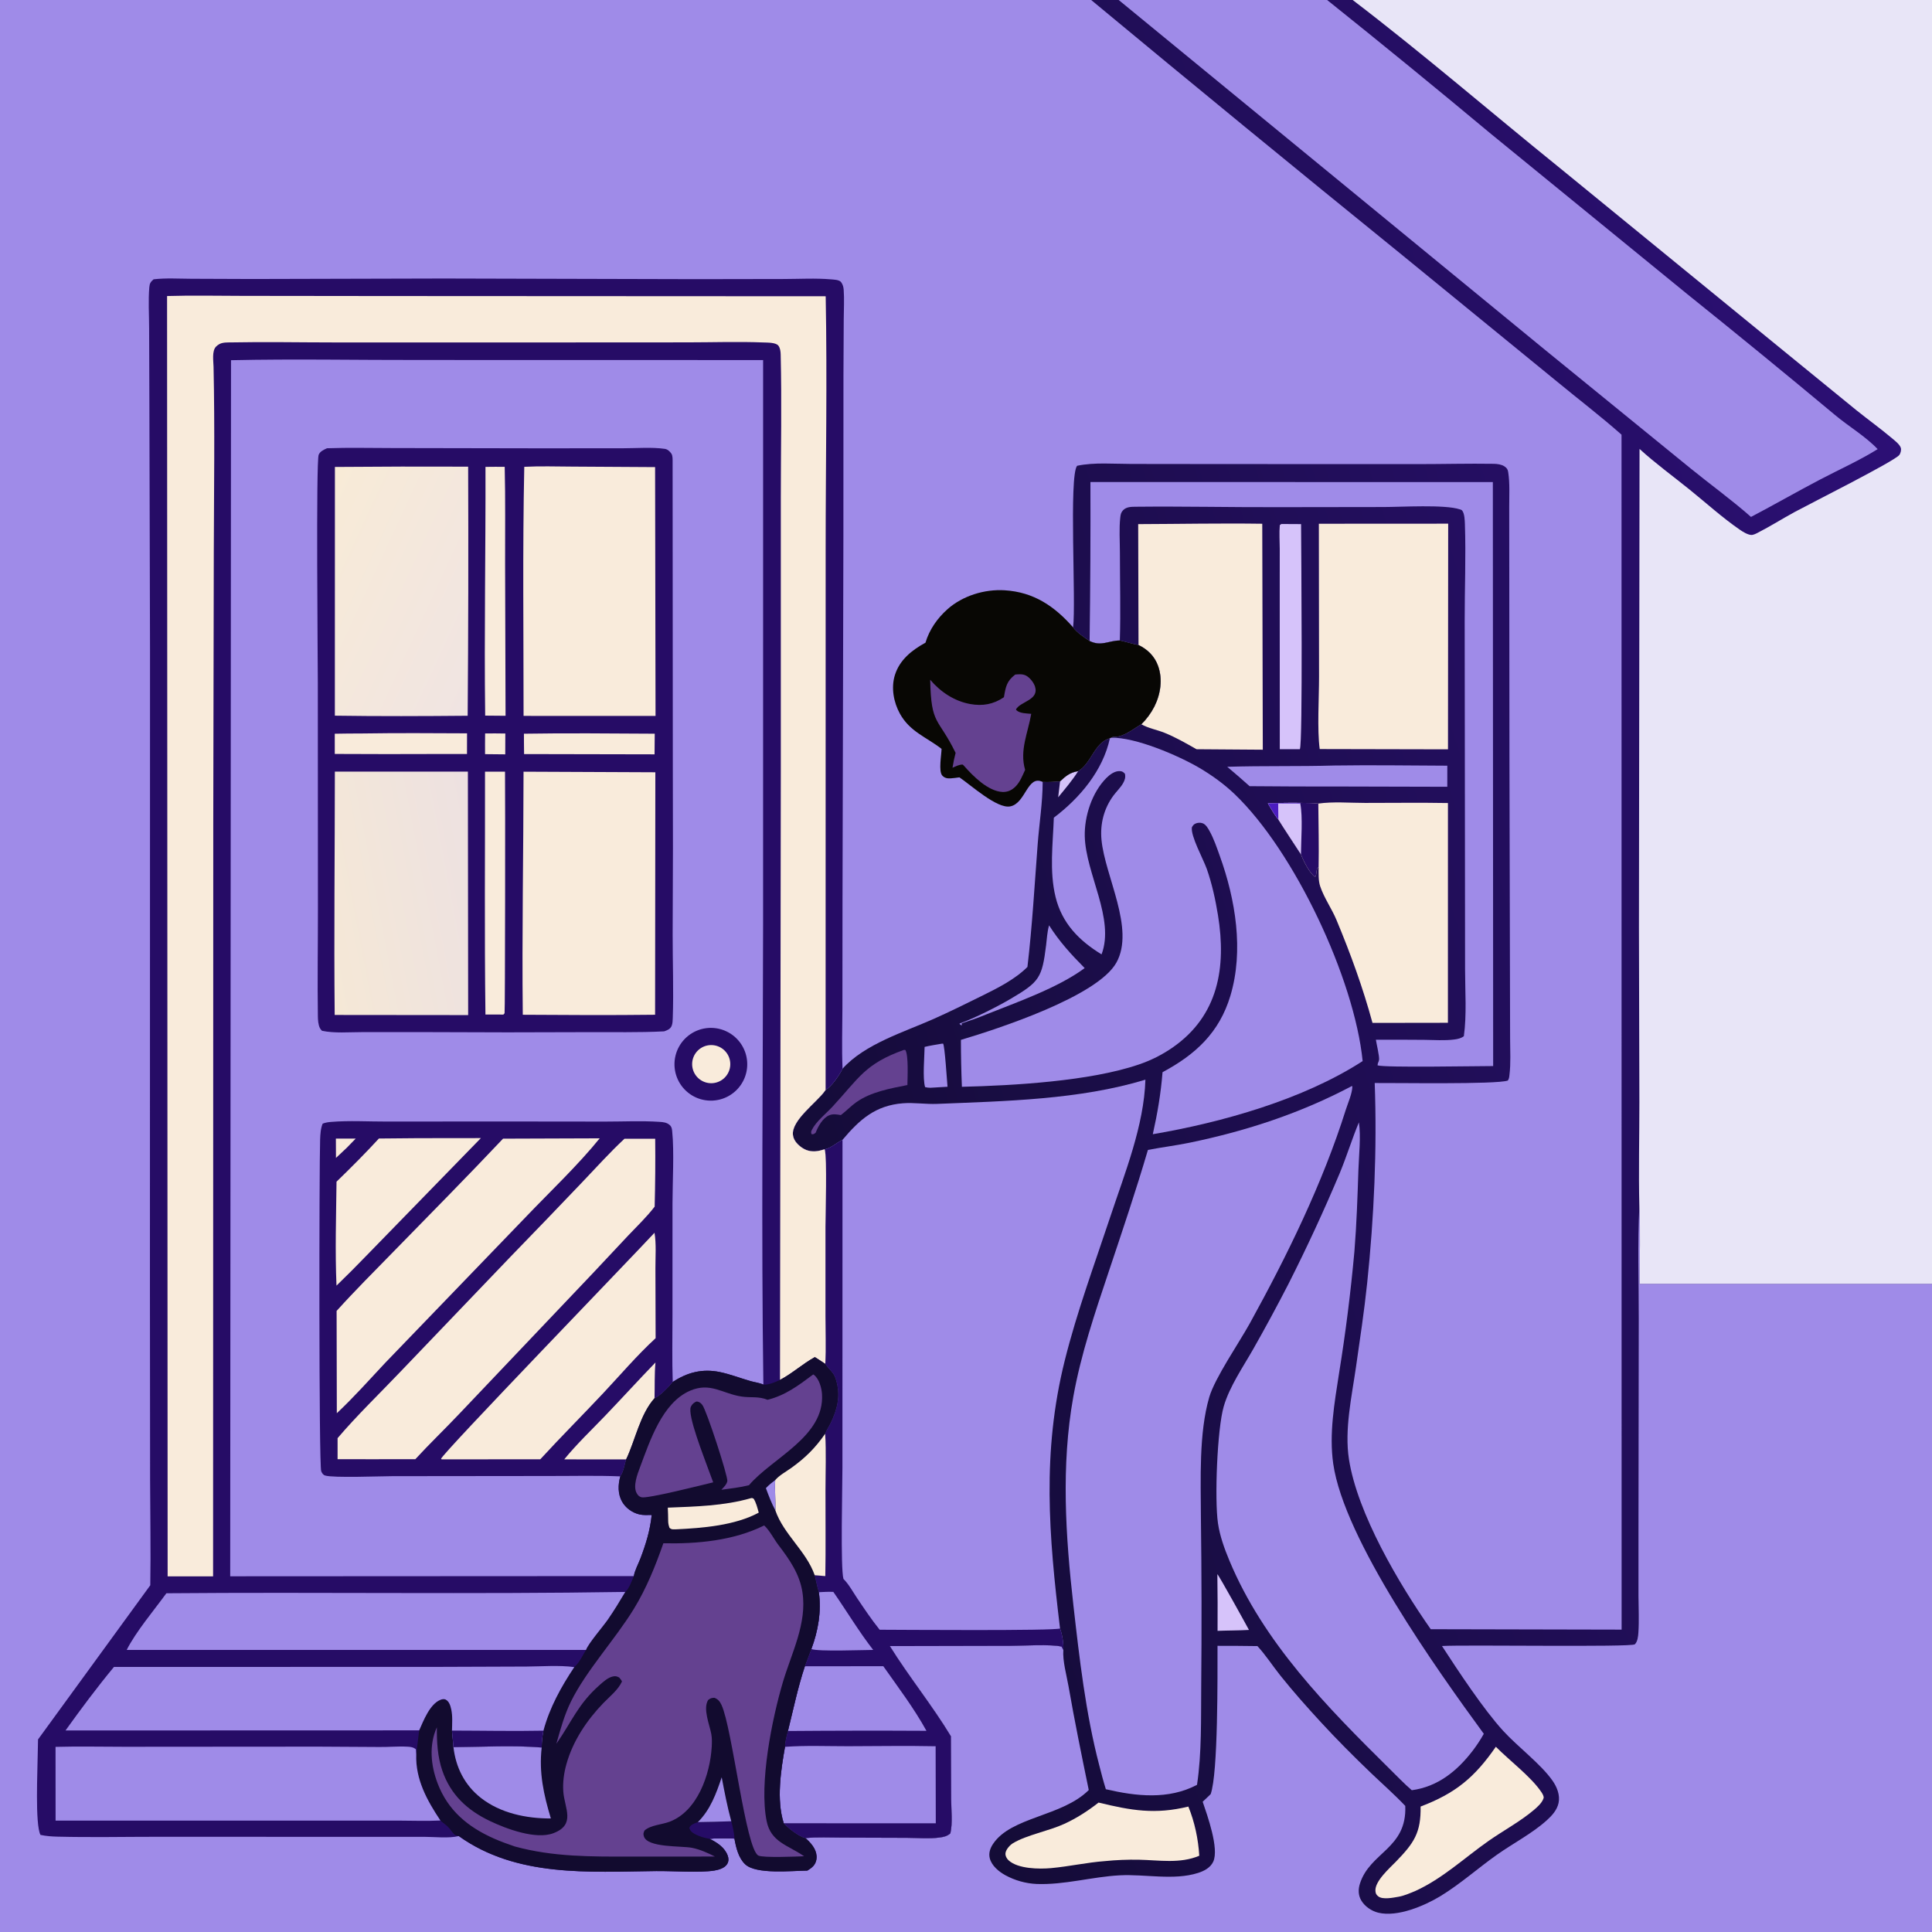 <?xml version="1.0" encoding="utf-8" ?>
<svg xmlns="http://www.w3.org/2000/svg" xmlns:xlink="http://www.w3.org/1999/xlink" width="1024" height="1024">
	<rect width="100%" height="100%" fill="#808080" stroke="none"/>
	<path fill="#9F8BE8" d="M0 0L578.347 0L592.931 0L703.414 0L716.949 0L1024 0L1024 680.484L1024 1024L0 1024L0 928.518L0 0Z"/>
	<defs>
		<linearGradient id="gradient_0" gradientUnits="userSpaceOnUse" x1="399.705" y1="589.465" x2="1052.418" y2="381.877">
			<stop offset="0" stop-color="#140C37"/>
			<stop offset="1" stop-color="#2C0F75"/>
		</linearGradient>
	</defs>
	<path fill="url(#gradient_0)" d="M578.347 0L592.931 0L703.414 0L716.949 0L1024 0L1024 680.484L869.026 680.461C869.05 666.802 869.513 652.976 868.892 639.338C867.921 659.06 868.611 679.105 868.573 698.868L868.425 811.353L868.424 845.836C868.443 852.294 868.808 858.938 868.374 865.37C868.246 867.255 867.968 870.139 866.498 871.513C864.748 873.149 776.241 871.684 764.282 872.419C772.812 885.554 786.242 905.931 796.672 917.338C804.441 925.836 816.754 935.015 822.909 943.848C825.255 947.216 826.955 951.483 826.066 955.634C825.272 959.339 822.603 962.291 819.87 964.759C812.034 971.834 802.023 976.958 793.393 983.063C783.301 990.202 774.027 998.551 763.446 1004.99C754.978 1010.14 740.669 1016.22 730.567 1013.78C726.917 1012.9 723.3 1010.43 721.413 1007.14C719.854 1004.42 719.849 1001.35 720.773 998.421C726.082 981.587 745.745 979.893 744.822 957.169C739.067 951.089 732.71 945.536 726.662 939.746C717.513 930.986 708.464 921.905 699.892 912.586C692.594 904.652 685.327 896.467 678.597 888.048C674.533 882.965 670.868 877.218 666.457 872.46Q655.883 872.31 645.308 872.323C645.282 887.547 645.685 939.957 641.672 950.934C640.27 952.279 638.884 953.647 637.446 954.953C639.895 962.198 646.27 979.817 643.031 986.754C641.534 989.959 638.164 991.689 634.957 992.708C622.127 996.787 606.844 993.248 593.494 993.956C578.71 994.741 564.172 999.116 549.356 998.542Q547.198 998.437 545.066 998.091Q542.934 997.744 540.855 997.16Q538.775 996.576 536.774 995.763Q534.773 994.949 532.876 993.916C529.396 991.997 525.624 988.927 524.596 984.894C523.912 982.213 524.8 979.639 526.28 977.398C535.901 962.835 562.903 962.916 577.064 948.756C573.285 930.414 569.553 912.198 566.337 893.742C565.324 887.928 563.134 880.311 563.597 874.453L562.641 872.745C557.383 871.354 541.512 872.313 535.502 872.327L471.622 872.462C481.788 888.784 494.005 903.761 503.975 920.236L504.135 953.676C504.16 959.257 504.985 966.269 503.726 971.683C502.113 973.214 500.218 973.617 498.056 973.916C492.531 974.682 486.31 974.114 480.707 974.086L446.114 973.975C439.787 973.977 433.222 973.616 426.924 974.228C423.697 973.711 417.509 968.858 415.397 966.365C411.444 954.076 413.848 938.324 416.065 925.858C416.059 923.085 416.902 920.137 417.62 917.466C420.509 905.869 422.805 894.555 426.596 883.16Q428.279 878.586 430.024 874.035C433.61 864.449 435.427 854.076 434 843.899C433.071 841.012 432.525 837.852 431.811 834.894L437.432 835.35C437.66 820.22 437.487 805.058 437.503 789.924C437.513 779.989 437.952 769.823 437.349 759.919C437.944 758.042 439.431 755.953 440.305 754.135C443.907 746.648 445.549 739.488 443.072 731.352C442.985 731.068 442.89 730.786 442.802 730.503C441.903 727.6 439.601 726.07 437.939 723.656C437.769 723.409 437.604 723.159 437.437 722.91C437.796 714.548 437.496 706.044 437.497 697.668L437.499 649.872C437.499 642.767 438.465 613.83 437.094 609.143C436.228 609.395 435.358 609.654 434.479 609.857C431.261 610.603 428.086 610.305 425.29 608.444C422.913 606.862 420.691 604.625 420.292 601.674C419.227 593.801 433.093 584.218 437.312 578.072C437.407 577.934 437.498 577.793 437.59 577.654C440.595 576.152 445.179 569.442 446.568 566.43C458.37 553.307 479.105 547.058 494.89 540.035C503.38 536.258 511.736 532.108 520.071 528.001C528.481 523.858 537.885 519.177 544.564 512.496C547.108 490.967 548.342 469.103 549.988 447.479C550.829 436.428 552.601 425.539 552.642 414.445C555.757 414.591 558.751 414.4 561.854 414.132C564.997 411.227 567.129 409.42 571.451 408.724C578.488 404.632 580.014 393.529 588.276 391.281L588.888 391.004C589.731 390.49 590.253 390.505 591.245 390.488C595.865 390.406 600.969 386.121 604.949 383.874Q607.047 381.816 608.786 379.447Q610.525 377.077 611.859 374.458C615.161 367.853 616.342 359.945 613.782 352.88C611.949 347.819 608.237 344.166 603.435 341.864C600.156 341.271 596.827 340.163 593.531 339.47C587.393 339.553 583.69 342.784 577.512 339.74C574.759 337.945 570.663 335.169 568.764 332.516C570.406 319.259 566.463 252.354 570.89 246.87C579.979 244.955 590.414 245.905 599.705 245.901L647.051 245.957L751.122 245.99C764.643 245.993 778.249 245.619 791.758 245.834C793.566 245.863 795.782 246.143 797.329 247.155C798.61 247.995 799.145 248.716 799.375 250.216C800.292 256.181 799.904 262.571 799.914 268.604L799.943 297.662L800.042 402.479L800.308 516.964L800.389 550.579C800.402 556.919 800.809 563.54 800.032 569.828C799.9 570.896 799.826 571.805 799.186 572.714C793.339 574.848 738.726 573.904 728.628 574.021C729.898 609.136 728.278 645.034 724.638 679.954C723.079 694.913 720.834 709.695 718.696 724.574C716.448 740.211 712.514 757.746 714.976 773.457C719.501 802.34 741.527 839.541 758.327 863.513L859.49 863.731L859.44 230.381C848.333 220.555 836.499 211.528 825.065 202.09L742.004 134.229Q659.785 67.589 578.347 0Z"/>
	<path fill="#E8E5F7" d="M716.949 0L1024 0L1024 680.484L869.026 680.461C869.05 666.802 869.513 652.976 868.892 639.338C868.429 621.001 868.918 602.512 868.907 584.16L868.674 491.618L868.988 237.939C877.384 245.612 886.775 252.426 895.623 259.58C904.275 266.577 912.852 274.334 921.998 280.659C923.599 281.766 926.133 283.38 928.118 283.529C929.243 283.614 930.636 282.887 931.596 282.396C938.295 278.969 944.743 274.881 951.367 271.285C959.097 267.089 1003.52 244.764 1006.58 241.256C1007.32 240.401 1007.81 238.585 1007.49 237.445C1006.97 235.601 1004.44 233.676 1003.01 232.458C996.849 227.248 990.269 222.515 983.98 217.469L945.556 186.124L826.857 89.138C790.159 59.51 754.461 28.633 716.949 0Z"/>
	<path fill="#9F8BE8" d="M446.542 604.136C455.558 593.471 463.898 585.882 478.631 584.752C484.535 584.299 490.677 585.328 496.67 585.083C532.824 583.608 572.26 582.866 607.093 572.251C606.337 596.671 596.22 621.609 588.585 644.607C580.186 669.906 570.805 695.225 564.344 721.1C552.179 769.819 555.914 813.963 561.84 863.11C562.965 866.127 563.829 871.216 563.597 874.453L562.641 872.745C557.383 871.354 541.512 872.313 535.502 872.327L471.622 872.462C481.788 888.784 494.005 903.761 503.975 920.236L504.135 953.676C504.16 959.257 504.985 966.269 503.726 971.683C502.113 973.214 500.218 973.617 498.056 973.916C492.531 974.682 486.31 974.114 480.707 974.086L446.114 973.975C439.787 973.977 433.222 973.616 426.924 974.228C423.697 973.711 417.509 968.858 415.397 966.365C411.444 954.076 413.848 938.324 416.065 925.858C416.059 923.085 416.902 920.137 417.62 917.466C420.509 905.869 422.805 894.555 426.596 883.16Q428.279 878.586 430.024 874.035C433.61 864.449 435.427 854.076 434 843.899C433.071 841.012 432.525 837.852 431.811 834.894L437.432 835.35C437.66 820.22 437.487 805.058 437.503 789.924C437.513 779.989 437.952 769.823 437.349 759.919C437.944 758.042 439.431 755.953 440.305 754.135C443.907 746.648 445.549 739.488 443.072 731.352C442.985 731.068 442.89 730.786 442.802 730.503C441.903 727.6 439.601 726.07 437.939 723.656C437.769 723.409 437.604 723.159 437.437 722.91C437.796 714.548 437.496 706.044 437.497 697.668L437.499 649.872C437.499 642.767 438.465 613.83 437.094 609.143C440.284 608.657 443.601 605.526 446.542 604.136Z"/>
	<path fill="#260C66" d="M446.542 604.136L446.504 777.979C446.511 786.718 445.409 831.557 447.057 836.865C449.847 839.621 452.022 843.668 454.218 846.934C458.061 852.649 461.918 858.415 466.235 863.789C475.896 863.818 559.359 864.444 561.84 863.11C562.965 866.127 563.829 871.216 563.597 874.453L562.641 872.745C557.383 871.354 541.512 872.313 535.502 872.327L471.622 872.462C481.788 888.784 494.005 903.761 503.975 920.236L504.135 953.676C504.16 959.257 504.985 966.269 503.726 971.683C502.113 973.214 500.218 973.617 498.056 973.916C492.531 974.682 486.31 974.114 480.707 974.086L446.114 973.975C439.787 973.977 433.222 973.616 426.924 974.228C423.697 973.711 417.509 968.858 415.397 966.365C411.444 954.076 413.848 938.324 416.065 925.858C416.059 923.085 416.902 920.137 417.62 917.466C420.509 905.869 422.805 894.555 426.596 883.16Q428.279 878.586 430.024 874.035C433.61 864.449 435.427 854.076 434 843.899C433.071 841.012 432.525 837.852 431.811 834.894L437.432 835.35C437.66 820.22 437.487 805.058 437.503 789.924C437.513 779.989 437.952 769.823 437.349 759.919C437.944 758.042 439.431 755.953 440.305 754.135C443.907 746.648 445.549 739.488 443.072 731.352C442.985 731.068 442.89 730.786 442.802 730.503C441.903 727.6 439.601 726.07 437.939 723.656C437.769 723.409 437.604 723.159 437.437 722.91C437.796 714.548 437.496 706.044 437.497 697.668L437.499 649.872C437.499 642.767 438.465 613.83 437.094 609.143C440.284 608.657 443.601 605.526 446.542 604.136Z"/>
	<path fill="#9F8BE8" d="M416.065 925.858C427.076 925.055 438.37 925.543 449.423 925.533C464.897 925.518 480.436 925.215 495.903 925.546L495.987 966.38L415.397 966.365C411.444 954.076 413.848 938.324 416.065 925.858Z"/>
	<path fill="#9F8BE8" d="M426.596 883.16L468.166 883.123C475.996 894.258 484.473 905.426 491.035 917.366Q454.327 917.17 417.62 917.466C420.509 905.869 422.805 894.555 426.596 883.16Z"/>
	<path fill="#9F8BE8" d="M434 843.899C436.571 843.757 439.107 843.619 441.684 843.734C448.738 853.862 455.244 864.786 462.811 874.497C457.609 874.492 433.786 875.452 430.024 874.035C433.61 864.449 435.427 854.076 434 843.899Z"/>
	<path fill="#9F8BE8" d="M592.931 0L703.414 0Q747.162 35.021 790.192 70.921L894.298 155.895Q933.657 187.481 972.413 219.805C979.744 225.976 988.602 231.123 995.196 238.05C985.682 243.983 974.967 248.795 965.014 254.001C952.597 260.497 940.456 267.477 928.063 273.986C917.876 264.977 906.66 256.897 896.098 248.314L818.316 184.956L592.931 0Z"/>
	<path fill="#9F8BE8" d="M588.888 391.004C601.852 390.666 624.715 400.544 635.61 406.942C642.285 410.862 648.736 415.513 654.342 420.864C686.075 451.15 717.879 518.821 722.233 562.398C690.851 582.754 647.594 594.931 611.012 601.159C613.481 590.103 615.27 579.605 616.17 568.295C633.702 558.878 646.263 547.315 652.133 527.775C659.316 503.863 654.865 476.793 646.534 453.707C644.945 449.303 643.36 444.532 641.072 440.451C640.214 438.922 639.156 436.989 637.416 436.347C636.172 435.888 634.636 435.995 633.458 436.597C632.573 437.05 632.228 437.63 631.741 438.447C630.926 442.973 637.829 455.444 639.619 460.534C642.398 468.44 644.23 476.917 645.57 485.176C650.041 512.741 645.74 538.331 621.607 555.139Q617.423 558.049 612.868 560.337Q608.314 562.624 603.481 564.243C577.74 573.052 537.113 575.366 509.825 576.027Q509.315 563.598 509.302 551.159C529.026 545.28 581.771 528.113 591.721 510.189C601.694 492.22 585.631 464.418 583.812 445.113C583.016 436.669 585.107 428.487 590.178 421.631C591.808 419.427 593.938 417.455 595.285 415.067C596.198 413.45 596.665 411.935 596.227 410.097C595.378 409.197 594.871 408.791 593.586 408.704C590.936 408.524 588.189 410.557 586.43 412.318C578.79 419.974 574.696 432.602 574.949 443.254C575.417 463.015 591.002 486.926 583.85 505.832C571.931 498.571 562.861 489.34 559.461 475.389C556.129 461.719 558.071 447.276 558.552 433.385C572.266 423.033 584.555 408.498 588.276 391.281L588.888 391.004Z"/>
	<path fill="#9F8BE8" d="M577.948 255.471L791.24 255.519L791.406 565.029C782.234 565.036 734.259 565.943 730.14 564.674C730.181 563.271 730.721 562.99 730.925 561.774C731.219 560.017 729.543 553.146 729.245 551.072Q742.073 551.028 754.9 551.139C760.079 551.181 765.692 551.632 770.819 550.951C772.651 550.708 774.379 550.338 775.877 549.208C777.448 537.795 776.526 525.375 776.518 513.842L776.453 449.556L776.312 329.361C776.278 312.25 777.015 294.954 776.428 277.867C776.357 275.803 776.266 272.244 774.995 270.62C774.661 270.194 774.16 270.103 773.667 269.94C765.673 267.311 742.644 268.733 733.223 268.733L677.209 268.811C652.189 268.884 627.129 268.324 602.118 268.581C599.638 268.606 597.005 268.559 595.196 270.5C594.169 271.602 593.951 272.693 593.782 274.146C593.073 280.23 593.573 286.808 593.573 292.952C593.572 308.418 594.025 324.02 593.531 339.47C587.393 339.553 583.69 342.784 577.512 339.74Q578.098 297.607 577.948 255.471Z"/>
	<path fill="#F9EBDB" d="M603.263 277.795C625.156 277.727 647.139 277.278 669.024 277.595L669.309 397.358L634.174 397.105C628.654 393.964 623.182 390.824 617.287 388.421C613.462 386.861 608.402 385.943 604.949 383.874Q607.047 381.816 608.786 379.447Q610.525 377.077 611.859 374.458C615.161 367.853 616.342 359.945 613.782 352.88C611.949 347.819 608.237 344.166 603.435 341.864L603.263 277.795Z"/>
	<path fill="#D6C3FA" d="M561.854 414.132C564.997 411.227 567.129 409.42 571.451 408.724C568.384 413.606 564.493 418.12 560.854 422.586L561.854 414.132Z"/>
	<path fill="#9F8BE8" d="M716.545 575.606L716.763 575.883C716.724 579.588 714.443 584.577 713.317 588.15C701.015 627.176 682.241 665.464 662.519 701.25C656.83 711.571 643.92 730.305 640.939 740.499C635.358 759.579 636.442 784.358 636.505 804.127Q637.085 848.942 636.667 893.758C636.505 910.86 636.992 929.073 634.444 945.994C619.257 954.011 602.173 952.064 586.12 948.33C584.81 944.117 583.694 939.879 582.615 935.603C575.431 908.117 572.108 878.888 568.91 850.681C564.762 814.102 562.34 776.799 568.868 740.336C572.932 717.633 580.321 695.919 587.615 674.107C594.782 652.678 602.054 631.164 608.424 609.483C615.887 608.051 623.44 607.125 630.89 605.578C660.817 599.366 689.503 589.95 716.545 575.606Z"/>
	<path fill="#9F8BE8" d="M720.235 594.862C721.4 602.076 720.236 612.487 719.986 620.049C719.509 634.458 719.032 648.949 717.863 663.321Q714.923 695.783 709.71 727.959C707.284 743.604 704.384 760.003 706.642 775.814C712.372 815.924 761.632 885.023 786.45 918.956Q783.807 923.669 780.526 927.961C772.277 938.706 762.003 947.031 748.278 948.851C744.132 945.332 740.274 941.193 736.368 937.394C703.361 904.75 669.734 870.67 651.578 827.078C648.965 820.803 646.525 814.062 645.543 807.305C643.707 794.673 645.117 757.429 648.605 745.437C651.684 734.848 658.87 724.498 664.301 714.933Q673.938 697.951 682.87 680.588Q697.557 651.585 710.161 621.618C713.787 612.805 716.605 603.676 720.235 594.862Z"/>
	<path fill="#F9EBDB" d="M699.023 277.594L767.572 277.556L767.466 397.161L699.476 397.017C698.069 386.729 699.135 369.731 699.127 358.682L699.023 277.594Z"/>
	<path fill="#F9EBDB" d="M689.219 425.545C692.354 425.61 695.622 425.535 698.731 425.912C706.611 424.787 715.503 425.564 723.509 425.566C738.144 425.569 752.814 425.363 767.445 425.621L767.425 542.1L727.45 542.159C722.387 523.499 715.823 505.494 708.383 487.646C705.855 481.583 701.819 475.978 699.737 469.796C698.666 466.613 698.924 462.976 698.895 459.65C697.26 460.43 698.199 463.253 697.079 464.753C694.204 463.136 690.644 455.926 689.536 452.797C685.542 446.642 681.448 440.553 677.551 434.335C675.386 431.789 673.743 428.684 672.013 425.824C677.763 425.569 683.464 425.455 689.219 425.545Z"/>
	<path fill="#260C66" d="M689.219 425.545C692.354 425.61 695.622 425.535 698.731 425.912C698.836 437.15 699.105 448.414 698.895 459.65C697.26 460.43 698.199 463.253 697.079 464.753C694.204 463.136 690.644 455.926 689.536 452.797C685.542 446.642 681.448 440.553 677.551 434.335C675.386 431.789 673.743 428.684 672.013 425.824C677.763 425.569 683.464 425.455 689.219 425.545Z"/>
	<path fill="#D6C3FA" d="M672.013 425.824C677.763 425.569 683.464 425.455 689.219 425.545L689.171 425.865C690.593 433.231 689.576 445.087 689.536 452.797C685.542 446.642 681.448 440.553 677.551 434.335C675.386 431.789 673.743 428.684 672.013 425.824Z"/>
	<path fill="#4B1DC0" d="M672.013 425.824C677.763 425.569 683.464 425.455 689.219 425.545L689.171 425.865L677.463 425.836L677.551 434.335C675.386 431.789 673.743 428.684 672.013 425.824Z"/>
	<path fill="#F9EBDB" d="M792.827 925.815C799.957 933.045 811.512 941.726 816.928 949.799C817.467 950.603 818.436 952.123 818.122 953.095C817.32 955.574 814.801 957.797 812.842 959.445C805.59 965.543 796.702 970.295 788.922 975.758C776.063 984.787 764.572 995.706 750.13 1002.27C747.224 1003.45 744.281 1004.8 741.174 1005.33C738.379 1005.81 732.932 1006.96 730.551 1005.14C729.476 1004.31 729.124 1003.64 729.009 1002.29C728.569 997.116 736.593 990.088 739.922 986.654C749.429 976.849 753.168 971.43 752.951 957.508C771.345 950.518 781.549 942.148 792.827 925.815Z"/>
	<path fill="#F9EBDB" d="M582.269 955.4C599.569 959.592 612.197 961.835 629.849 957.515C633.198 965.699 635.108 974.775 635.641 983.585C625.438 987.923 614.316 985.907 603.577 985.687Q594.569 985.527 585.604 986.426C576.058 987.137 566.669 989.269 557.14 990.136C550.791 990.713 539.619 990.581 534.625 986.064C533.595 985.132 532.779 983.676 532.929 982.244C533.138 980.258 535.288 977.898 536.945 976.906C544.281 972.515 555.766 970.514 564.069 966.701C570.705 963.653 576.522 959.882 582.269 955.4Z"/>
	<path fill="#D6C3FA" d="M679.122 277.728L689.596 277.787C689.654 289.881 690.579 394.729 688.935 397.108L678.311 397.093L678.282 314.855L678.291 290.905C678.282 286.735 677.931 282.488 678.321 278.337L679.122 277.728Z"/>
	<path fill="#9F8BE8" d="M707.329 405.738C727.237 405.436 747.193 405.755 767.107 405.831L767.097 417.01L710.75 416.867Q686.53 416.914 662.31 416.692Q656.476 411.454 650.467 406.417C669.4 405.814 688.373 406.296 707.329 405.738Z"/>
	<path fill="#644190" d="M479.073 556.479L479.848 556.506C481.615 559.333 480.989 571.091 480.942 575.095C471.81 576.903 461.624 578.717 453.86 584.185C450.97 586.221 448.523 588.893 445.664 591.024C443.547 590.672 441.614 590.256 439.567 591.097C435.998 592.561 433.665 596.954 432.311 600.355C432.289 600.378 432.271 600.407 432.245 600.425C431.279 601.093 431.299 601.294 430.095 601.104C429.851 600.097 429.813 599.849 430.301 598.87C432.541 594.378 437.833 590.244 441.241 586.556C455.328 571.313 458.458 563.834 479.073 556.479Z"/>
	<path fill="#9F8BE8" d="M556.031 490.445C561.447 499.015 567.8 505.963 574.906 513.114C560.588 523.654 539.348 531.034 522.689 537.688C518.443 539.459 514.138 540.93 509.777 542.382L509.707 543.552L508.554 542.728L508.661 542.458C516.343 539.767 528.736 533.483 535.703 529.378C550.926 520.407 552.313 518.288 554.451 501.01C554.868 497.636 555.034 494.142 555.914 490.856C555.951 490.719 555.992 490.582 556.031 490.445Z"/>
	<path fill="#9F8BE8" d="M499.126 553.183L499.859 553.136C500.787 554.487 501.911 573.022 502.208 576.001L493.188 576.535C492.15 576.542 491.323 576.439 490.316 576.186C488.935 571.533 489.986 560.091 490.066 554.878C493.056 554.162 496.096 553.694 499.126 553.183Z"/>
	<path fill="#D6C3FA" d="M645.222 834.341C646.062 834.972 660.501 861.123 661.975 863.896C656.457 864.221 650.866 864.162 645.333 864.387Q645.438 849.363 645.222 834.341Z"/>
	<path fill="#260C66" d="M79.655 840.222C79.972 821.585 79.602 802.901 79.556 784.258L79.462 681.864L79.512 344.606L79.179 215.068L79.038 173.815C79.018 166.73 78.537 159.289 79.137 152.231C79.312 150.173 79.871 149.364 81.404 148.037C87.894 147.283 94.715 147.72 101.249 147.752L133.617 147.876L235.286 147.617L368.851 147.958L415.483 147.879C423.737 147.866 432.309 147.351 440.51 148.068C441.961 148.195 444.315 148.26 445.482 149.212C445.679 149.372 445.82 149.591 445.964 149.8C446.749 150.929 447.066 152.18 447.168 153.537C447.549 158.584 447.22 163.894 447.2 168.962L447.049 198.572L447.014 284.397L446.542 478.996L446.496 534.295C446.473 544.981 446.098 555.759 446.568 566.43C445.179 569.442 440.595 576.152 437.59 577.654C437.498 577.793 437.407 577.934 437.312 578.072C433.093 584.218 419.227 593.801 420.292 601.674C420.691 604.625 422.913 606.862 425.29 608.444C428.086 610.305 431.261 610.603 434.479 609.857C435.358 609.654 436.228 609.395 437.094 609.143C438.465 613.83 437.499 642.767 437.499 649.872L437.497 697.668C437.496 706.044 437.796 714.548 437.437 722.91C437.604 723.159 437.769 723.409 437.939 723.656C439.601 726.07 441.903 727.6 442.802 730.503C442.89 730.786 442.985 731.068 443.072 731.352C445.549 739.488 443.907 746.648 440.305 754.135C439.431 755.953 437.944 758.042 437.349 759.919C437.952 769.823 437.513 779.989 437.503 789.924C437.487 805.058 437.66 820.22 437.432 835.35L431.811 834.894C432.525 837.852 433.071 841.012 434 843.899C435.427 854.076 433.61 864.449 430.024 874.035Q428.279 878.586 426.596 883.16C422.805 894.555 420.509 905.869 417.62 917.466C416.902 920.137 416.059 923.085 416.065 925.858C413.848 938.324 411.444 954.076 415.397 966.365C417.509 968.858 423.697 973.711 426.924 974.228C429.671 976.659 432.537 979.816 432.806 983.677C432.943 985.642 432.379 987.638 431.019 989.09C430.113 990.059 429.045 990.758 427.929 991.456C419.712 991.535 400.773 993.627 394.938 988.095C391.39 984.731 390.075 979.148 389.256 974.486C384.956 974.212 380.338 974.2 376.052 974.607C379.999 976.478 384.148 979.187 385.704 983.512C386.247 985.022 386.273 986.464 385.464 987.898C384.212 990.118 380.885 991.081 378.567 991.447C370.771 992.678 356.293 991.609 347.791 991.708C312.048 992.122 273.857 995.096 243.167 973.162C237.77 974.458 230.248 973.55 224.586 973.554L184.684 973.564L84.054 973.532C66.247 973.529 48.345 973.906 30.546 973.467C27.522 973.392 24.419 973.184 21.459 972.533C18.502 967.059 19.94 937.81 19.995 929.614L20.16 921.933L79.655 840.222Z"/>
	<path fill="#9F8BE8" d="M122.445 190.918C156.042 190.166 189.775 190.869 223.387 190.801L404.465 190.84L404.453 490.185C404.389 571.377 403.47 652.679 404.6 733.858C402.539 732.911 399.967 732.639 397.768 732.005C392.357 730.443 386.996 728.338 381.478 727.205C372.289 725.32 364.306 727.371 356.564 732.466C354.736 734.813 349.663 740.133 346.917 741.069C339.194 749.721 336.757 763.242 331.86 773.522C331.102 776.138 330.435 780.36 328.761 782.502C327.538 786.988 327.382 791.865 329.769 796.013C331.661 799.3 335.101 801.745 338.777 802.635C340.907 803.151 343.247 803.011 345.419 802.965C344.535 811.253 342.385 818.231 339.448 825.992C338.413 828.726 336.354 832.519 335.95 835.352L122.014 835.466L122.445 190.918Z"/>
	<path fill="#260C66" d="M328.761 782.502C315.978 781.985 303.03 782.341 290.23 782.309L207.931 782.397C202.158 782.406 176.592 783.41 172.323 782.058C171.233 781.714 170.683 780.799 170.257 779.799C168.975 776.782 169.16 618.285 169.672 604.008C169.77 601.261 169.947 598.106 171.012 595.559C172.493 594.971 173.906 594.77 175.484 594.639C185.1 593.843 195.298 594.473 204.964 594.447L265.182 594.403L320.762 594.464C330.231 594.47 340.019 593.974 349.461 594.6C351.528 594.738 353.426 594.881 355.015 596.342C356.033 597.278 356.141 598.306 356.277 599.635C357.378 610.347 356.458 626.581 356.437 637.784L356.424 697.131C356.422 708.89 356.16 720.718 356.564 732.466C354.736 734.813 349.663 740.133 346.917 741.069C339.194 749.721 336.757 763.242 331.86 773.522C331.102 776.138 330.435 780.36 328.761 782.502Z"/>
	<path fill="#F9EBDB" d="M347.407 722.155C346.838 728.382 347.084 734.81 346.917 741.069C339.194 749.721 336.757 763.242 331.86 773.522L299.057 773.498C305.677 765.355 313.5 757.94 320.76 750.365C329.713 741.025 338.407 731.452 347.407 722.155Z"/>
	<path fill="#F9EBDB" d="M330.989 603.554L347.266 603.546Q347.453 621.543 346.982 639.535C342.831 644.945 337.795 649.782 333.099 654.714L313.888 675.182L243.25 749.552C235.627 757.592 227.636 765.245 220.131 773.407L195.75 773.424L178.927 773.394L178.926 762.251C189.259 750.114 201.041 738.78 212.062 727.219L270.697 665.977Q289.75 646.371 308.603 626.573C315.969 618.86 323.183 610.817 330.989 603.554Z"/>
	<path fill="#F9EBDB" d="M266.628 603.514L317.858 603.334C306.385 617.526 291.769 631.359 279.088 644.61L204.15 722.357C195.75 731.317 187.485 740.635 178.523 749.036L178.41 694.813C188.173 683.994 198.468 673.733 208.643 663.309C228.027 643.451 247.581 623.692 266.628 603.514Z"/>
	<path fill="#F9EBDB" d="M346.9 653.388C347.91 659.303 347.358 666.203 347.384 672.24L347.49 709.271C337.674 718.288 328.837 728.691 319.707 738.419C308.672 750.178 297.275 761.568 286.366 773.449L234.088 773.497L233.765 773.206C234.641 770.106 335.126 666.142 346.9 653.388Z"/>
	<path fill="#F9EBDB" d="M221.491 603.255L254.88 603.215L194.324 665.405Q186.483 673.555 178.349 681.411C177.564 663.154 178.159 644.596 178.365 626.313C186.074 618.868 193.569 611.323 200.83 603.436L221.491 603.255Z"/>
	<path fill="#F9EBDB" d="M178.026 603.476L188.541 603.47L183.763 608.382L178.07 613.722L178.026 603.476Z"/>
	<path fill="#260C66" d="M173.324 237.587C184.903 237.164 196.614 237.49 208.206 237.478L287.265 237.622L330.665 237.582C337.652 237.578 345.426 236.926 352.346 237.9C353.799 238.105 355.064 239.256 355.851 240.441C356.62 241.601 356.483 243.693 356.496 245.061L356.603 403.446Q356.792 449.397 356.519 495.348C356.493 510.014 357.085 524.829 356.581 539.469C356.534 540.847 356.501 542.573 355.948 543.835C355.219 545.498 353.556 546.099 351.984 546.641C338.538 547.323 324.914 546.988 311.446 547.06Q269.003 547.284 226.56 547.04L191.804 547.042C184.997 547.041 177.319 547.741 170.678 546.342C170.266 545.907 169.87 545.504 169.59 544.967C168.643 543.147 168.508 540.577 168.478 538.562C168.201 519.771 168.518 500.899 168.509 482.1L168.451 361.696C168.447 351.648 167.439 244.78 168.903 241.048C169.618 239.226 171.683 238.337 173.324 237.587Z"/>
	<defs>
		<linearGradient id="gradient_1" gradientUnits="userSpaceOnUse" x1="159.917" y1="288.68" x2="265.083" y2="337.32">
			<stop offset="0" stop-color="#F8EBD7"/>
			<stop offset="1" stop-color="#F0E4E2"/>
		</linearGradient>
	</defs>
	<path fill="url(#gradient_1)" d="M177.514 247.494Q212.82 247.185 248.126 247.339Q248.39 313.351 247.873 379.361C224.445 379.576 200.905 379.668 177.481 379.32L177.514 247.494Z"/>
	<path fill="#F9EBDB" d="M277.873 247.422C286.295 246.982 294.905 247.273 303.34 247.31L347.211 247.576L347.448 379.463L277.502 379.439C277.515 335.456 276.954 291.391 277.873 247.422Z"/>
	<defs>
		<linearGradient id="gradient_2" gradientUnits="userSpaceOnUse" x1="167.698" y1="482" x2="257.101" y2="464.943">
			<stop offset="0" stop-color="#F5E8D6"/>
			<stop offset="1" stop-color="#EDE1E1"/>
		</linearGradient>
	</defs>
	<path fill="url(#gradient_2)" d="M177.485 408.972L247.99 408.977L248.133 538.019L177.39 537.951C176.968 494.981 177.477 451.949 177.485 408.972Z"/>
	<path fill="#F9EBDB" d="M277.488 409.011L347.344 409.32L347.211 537.837C323.855 538.118 300.447 538.004 277.088 537.842C276.606 494.943 277.46 451.919 277.488 409.011Z"/>
	<path fill="#F9EBDB" d="M257.316 247.458C260.708 247.374 264.111 247.425 267.503 247.422C267.931 264.597 267.66 281.842 267.714 299.025L267.959 379.383L257.154 379.292C256.602 335.383 257.442 291.38 257.316 247.458Z"/>
	<path fill="#F9EBDB" d="M257.067 408.996L267.669 408.996C267.824 420.399 267.73 536.461 267.437 537.008C267.286 537.289 267.023 537.494 266.816 537.737L257.296 537.731C256.737 494.842 257.13 451.892 257.067 408.996Z"/>
	<path fill="#F9EBDB" d="M191.666 388.758C210.275 388.477 228.931 388.583 247.543 388.684L247.516 399.626L232.75 399.633Q205.094 399.759 177.437 399.605L177.434 388.891C182.172 388.764 186.925 388.798 191.666 388.758Z"/>
	<path fill="#F9EBDB" d="M277.69 388.883C300.772 388.495 323.934 388.775 347.023 388.878Q347.033 394.346 346.93 399.814L277.776 399.675C277.697 396.081 277.718 392.478 277.69 388.883Z"/>
	<path fill="#F9EBDB" d="M257.121 388.741C260.683 388.659 264.264 388.755 267.828 388.78L267.792 399.819L257.092 399.715C257.036 396.06 257.102 392.397 257.121 388.741Z"/>
	<path fill="#260C66" d="M374.144 544.975Q374.606 544.912 375.071 544.871Q375.535 544.829 376.001 544.811Q376.467 544.792 376.934 544.796Q377.4 544.8 377.866 544.827Q378.331 544.854 378.795 544.903Q379.259 544.952 379.72 545.023Q380.181 545.094 380.638 545.188Q381.095 545.282 381.547 545.397Q381.999 545.513 382.444 545.65Q382.89 545.788 383.329 545.946Q383.767 546.105 384.198 546.285Q384.628 546.464 385.049 546.665Q385.47 546.865 385.882 547.085Q386.293 547.306 386.692 547.546Q387.092 547.786 387.48 548.045Q387.868 548.304 388.243 548.582Q388.618 548.859 388.979 549.154Q389.34 549.45 389.686 549.762Q390.032 550.075 390.363 550.403Q390.694 550.732 391.008 551.077Q391.323 551.421 391.62 551.78Q391.918 552.14 392.198 552.513Q392.477 552.886 392.739 553.272Q393 553.658 393.243 554.057Q393.485 554.455 393.708 554.865Q393.931 555.275 394.134 555.695Q394.336 556.115 394.519 556.544Q394.701 556.973 394.862 557.411Q395.024 557.849 395.164 558.294Q395.304 558.738 395.422 559.19Q395.54 559.641 395.637 560.097Q395.733 560.554 395.807 561.014Q395.881 561.474 395.933 561.938Q395.985 562.402 396.014 562.867Q396.044 563.333 396.05 563.799Q396.057 564.265 396.041 564.732Q396.026 565.198 395.987 565.662Q395.949 566.127 395.888 566.59Q395.828 567.052 395.745 567.511Q395.662 567.97 395.557 568.425Q395.452 568.879 395.325 569.328Q395.198 569.777 395.049 570.219Q394.901 570.661 394.731 571.096Q394.562 571.53 394.371 571.956Q394.181 572.382 393.97 572.798Q393.759 573.214 393.528 573.619Q393.298 574.024 393.048 574.418Q392.798 574.812 392.529 575.193Q392.26 575.574 391.973 575.942Q391.686 576.31 391.382 576.663Q391.078 577.017 390.757 577.355Q390.436 577.694 390.099 578.016Q389.762 578.338 389.409 578.644Q389.057 578.95 388.69 579.238Q388.324 579.527 387.944 579.797Q387.564 580.067 387.171 580.319Q386.778 580.57 386.374 580.803Q385.969 581.035 385.554 581.248Q385.139 581.46 384.714 581.652Q384.289 581.845 383.855 582.016Q383.421 582.187 382.98 582.338Q382.538 582.488 382.09 582.617Q381.642 582.745 381.188 582.852Q380.734 582.959 380.275 583.044Q379.645 583.161 379.009 583.235Q378.372 583.309 377.732 583.342Q377.093 583.374 376.452 583.363Q375.811 583.353 375.173 583.3Q374.534 583.247 373.901 583.151Q373.267 583.056 372.641 582.919Q372.016 582.782 371.4 582.604Q370.785 582.425 370.183 582.207Q369.58 581.988 368.994 581.73Q368.408 581.471 367.84 581.175Q367.272 580.878 366.725 580.545Q366.178 580.211 365.654 579.842Q365.131 579.473 364.633 579.069Q364.135 578.666 363.665 578.231Q363.195 577.796 362.754 577.33Q362.314 576.865 361.906 576.371Q361.498 575.877 361.123 575.358Q360.748 574.838 360.409 574.294Q360.07 573.751 359.767 573.186Q359.465 572.621 359.201 572.038Q358.936 571.454 358.711 570.854Q358.486 570.255 358.301 569.641Q358.117 569.028 357.973 568.403Q357.829 567.779 357.728 567.147Q357.626 566.514 357.566 565.876Q357.506 565.238 357.489 564.598Q357.472 563.958 357.497 563.317Q357.523 562.677 357.591 562.04Q357.658 561.403 357.768 560.772Q357.878 560.141 358.03 559.518Q358.181 558.896 358.374 558.285Q358.566 557.674 358.799 557.077Q359.032 556.48 359.303 555.9Q359.575 555.32 359.885 554.759Q360.195 554.198 360.541 553.659Q360.887 553.12 361.268 552.605Q361.649 552.09 362.064 551.602Q362.479 551.113 362.925 550.653Q363.371 550.193 363.846 549.764Q364.322 549.335 364.825 548.938Q365.328 548.542 365.856 548.179Q366.385 547.817 366.936 547.49Q367.487 547.163 368.059 546.874Q368.63 546.585 369.22 546.334Q369.809 546.083 370.414 545.872Q371.019 545.661 371.637 545.491Q372.254 545.32 372.882 545.191Q373.509 545.062 374.144 544.975Z"/>
	<path fill="#F9EBDB" d="M374.405 554.236Q374.728 554.152 375.056 554.089Q375.383 554.026 375.715 553.985Q376.046 553.944 376.379 553.925Q376.712 553.906 377.046 553.909Q377.38 553.912 377.712 553.937Q378.045 553.962 378.376 554.008Q378.706 554.055 379.033 554.124Q379.359 554.192 379.681 554.282Q380.002 554.372 380.317 554.483Q380.632 554.594 380.938 554.726Q381.245 554.857 381.542 555.008Q381.84 555.16 382.127 555.331Q382.413 555.501 382.688 555.691Q382.963 555.88 383.225 556.087Q383.487 556.294 383.734 556.518Q383.982 556.741 384.214 556.981Q384.446 557.221 384.662 557.475Q384.878 557.729 385.077 557.998Q385.275 558.266 385.456 558.546Q385.636 558.827 385.798 559.119Q385.96 559.411 386.102 559.713Q386.244 560.015 386.366 560.326Q386.487 560.636 386.588 560.954Q386.689 561.273 386.769 561.597Q386.849 561.921 386.907 562.249Q386.966 562.578 387.002 562.91Q387.038 563.241 387.053 563.575Q387.067 563.908 387.06 564.242Q387.052 564.575 387.023 564.908Q386.993 565.24 386.942 565.57Q386.89 565.9 386.817 566.225Q386.744 566.551 386.65 566.871Q386.556 567.191 386.44 567.504Q386.325 567.818 386.189 568.122Q386.054 568.427 385.898 568.723Q385.743 569.018 385.568 569.302Q385.393 569.587 385.2 569.859Q385.007 570.131 384.797 570.39Q384.586 570.649 384.359 570.893Q384.132 571.138 383.889 571.367Q383.646 571.596 383.388 571.808Q383.131 572.02 382.86 572.215Q382.589 572.41 382.306 572.587Q382.023 572.764 381.729 572.921Q381.435 573.079 381.131 573.217Q380.827 573.354 380.514 573.472Q380.202 573.589 379.883 573.686Q379.563 573.783 379.238 573.858Q378.998 573.913 378.757 573.957Q378.515 574.001 378.271 574.033Q378.027 574.065 377.782 574.085Q377.537 574.105 377.291 574.113Q377.045 574.121 376.799 574.118Q376.554 574.114 376.308 574.098Q376.063 574.082 375.818 574.054Q375.574 574.027 375.331 573.987Q375.089 573.948 374.848 573.896Q374.608 573.845 374.37 573.782Q374.132 573.719 373.898 573.645Q373.664 573.57 373.433 573.484Q373.203 573.399 372.977 573.302Q372.751 573.205 372.53 573.097Q372.309 572.99 372.093 572.871Q371.878 572.753 371.668 572.624Q371.459 572.495 371.256 572.357Q371.053 572.218 370.857 572.07Q370.661 571.921 370.472 571.763Q370.283 571.605 370.103 571.439Q369.922 571.272 369.75 571.096Q369.577 570.921 369.414 570.738Q369.25 570.554 369.096 570.363Q368.941 570.171 368.796 569.973Q368.651 569.774 368.516 569.569Q368.381 569.364 368.256 569.152Q368.131 568.94 368.016 568.723Q367.901 568.505 367.798 568.282Q367.694 568.059 367.601 567.832Q367.508 567.604 367.426 567.372Q367.345 567.14 367.274 566.904Q367.204 566.669 367.145 566.43Q367.086 566.191 367.039 565.95Q366.992 565.709 366.957 565.465Q366.921 565.222 366.898 564.977Q366.874 564.732 366.863 564.487Q366.851 564.241 366.852 563.995Q366.852 563.75 366.865 563.504Q366.877 563.258 366.901 563.014Q366.926 562.769 366.962 562.526Q366.998 562.283 367.046 562.041Q367.094 561.8 367.154 561.562Q367.214 561.323 367.285 561.088Q367.356 560.852 367.438 560.621Q367.521 560.389 367.615 560.162Q367.708 559.935 367.813 559.712Q367.918 559.49 368.033 559.272Q368.148 559.055 368.274 558.844Q368.4 558.633 368.536 558.428Q368.672 558.223 368.818 558.025Q368.963 557.827 369.118 557.636Q369.274 557.445 369.438 557.263Q369.602 557.079 369.775 556.905Q369.948 556.73 370.129 556.564Q370.311 556.398 370.5 556.241Q370.689 556.084 370.885 555.936Q371.082 555.788 371.286 555.65Q371.489 555.512 371.699 555.384Q371.909 555.256 372.125 555.139Q372.341 555.021 372.562 554.914Q372.784 554.807 373.01 554.711Q373.236 554.615 373.467 554.53Q373.698 554.445 373.932 554.372Q374.167 554.298 374.405 554.236Z"/>
	<path fill="#F9EBDB" d="M88.55 156.901C101.891 156.5 115.343 156.804 128.695 156.819L203.036 156.906L437.631 157.028C438.484 201.442 437.606 246.003 437.613 290.434L437.59 577.654C437.498 577.793 437.407 577.934 437.312 578.072C433.093 584.218 419.227 593.801 420.292 601.674C420.691 604.625 422.913 606.862 425.29 608.444C428.086 610.305 431.261 610.603 434.479 609.857C435.358 609.654 436.228 609.395 437.094 609.143C438.465 613.83 437.499 642.767 437.499 649.872L437.497 697.668C437.496 706.044 437.796 714.548 437.437 722.91C435.597 721.702 433.776 720.44 431.897 719.295C425.432 722.854 419.981 727.913 413.414 731.384L413.85 407.02L413.848 264.268C413.849 238.875 414.391 213.325 413.779 187.954C413.74 186.361 413.558 184.588 412.592 183.251C411.299 181.458 406.669 181.594 404.539 181.51C391.236 180.99 377.725 181.455 364.404 181.463L285.762 181.504L176.372 181.496C158.501 181.492 140.561 181.128 122.697 181.48C120.686 181.52 118.29 181.374 116.449 182.283C115.763 182.621 114.985 183.195 114.462 183.754C112.247 186.12 113.118 191.344 113.185 194.415C113.892 226.99 113.41 259.668 113.313 292.25L113.035 436.324L112.94 835.498L88.849 835.514L88.55 156.901Z"/>
	<path fill="#120B2F" d="M413.414 731.384C419.981 727.913 425.432 722.854 431.897 719.295C433.776 720.44 435.597 721.702 437.437 722.91C437.604 723.159 437.769 723.409 437.939 723.656C439.601 726.07 441.903 727.6 442.802 730.503C442.89 730.786 442.985 731.068 443.072 731.352C445.549 739.488 443.907 746.648 440.305 754.135C439.431 755.953 437.944 758.042 437.349 759.919C437.952 769.823 437.513 779.989 437.503 789.924C437.487 805.058 437.66 820.22 437.432 835.35L431.811 834.894C432.525 837.852 433.071 841.012 434 843.899C435.427 854.076 433.61 864.449 430.024 874.035Q428.279 878.586 426.596 883.16C422.805 894.555 420.509 905.869 417.62 917.466C416.902 920.137 416.059 923.085 416.065 925.858C413.848 938.324 411.444 954.076 415.397 966.365C417.509 968.858 423.697 973.711 426.924 974.228C429.671 976.659 432.537 979.816 432.806 983.677C432.943 985.642 432.379 987.638 431.019 989.09C430.113 990.059 429.045 990.758 427.929 991.456C419.712 991.535 400.773 993.627 394.938 988.095C391.39 984.731 390.075 979.148 389.256 974.486C384.956 974.212 380.338 974.2 376.052 974.607C379.999 976.478 384.148 979.187 385.704 983.512C386.247 985.022 386.273 986.464 385.464 987.898C384.212 990.118 380.885 991.081 378.567 991.447C370.771 992.678 356.293 991.609 347.791 991.708C312.048 992.122 273.857 995.096 243.167 973.162C242.569 972.989 241.922 972.936 241.373 972.642C240.046 971.932 238.679 969.398 237.476 968.278C236.189 967.081 234.723 966.11 233.425 964.902C226.301 954.246 220.15 943.056 220.606 929.87Q221.449 923.507 222.174 917.13C224.413 912.07 227.773 903.293 233.309 900.991C234.255 900.597 235.322 900.334 236.278 900.842C238.059 901.788 238.734 904.02 239.146 905.859C239.96 909.49 239.632 913.536 239.564 917.247Q239.911 921.642 240.346 926.029C255.324 925.909 272.362 924.972 287.109 926.21C287.107 923.193 287.461 920.259 288.024 917.3C291.292 905.078 297.396 894.055 304.374 883.591C306.96 881.465 308.878 877.339 310.588 874.489C311.825 871.049 319.536 862.178 322.093 858.491C325.408 853.711 328.426 848.762 331.389 843.758C333.5 842.052 334.864 837.795 335.95 835.352C336.354 832.519 338.413 828.726 339.448 825.992C342.385 818.231 344.535 811.253 345.419 802.965C343.247 803.011 340.907 803.151 338.777 802.635C335.101 801.745 331.661 799.3 329.769 796.013C327.382 791.865 327.538 786.988 328.761 782.502C330.435 780.36 331.102 776.138 331.86 773.522C336.757 763.242 339.194 749.721 346.917 741.069C349.663 740.133 354.736 734.813 356.564 732.466C364.306 727.371 372.289 725.32 381.478 727.205C386.996 728.338 392.357 730.443 397.768 732.005C399.967 732.639 402.539 732.911 404.6 733.858C407.167 734.165 411.109 732.51 413.414 731.384Z"/>
	<path fill="#9F8BE8" d="M240.346 926.029C255.324 925.909 272.362 924.972 287.109 926.21C285.593 939.511 288.147 951.149 291.97 963.828C279.02 963.87 265.205 961.051 254.811 952.865C246.279 946.145 241.551 936.721 240.346 926.029Z"/>
	<path fill="#F9EBDB" d="M437.349 759.919C437.952 769.823 437.513 779.989 437.503 789.924C437.487 805.058 437.66 820.22 437.432 835.35L431.811 834.894C427.346 822.095 415.297 813.226 410.96 800.537C411.136 795.168 410.558 789.871 410.884 784.46C413.077 781.919 416.704 779.95 419.446 777.992C426.809 772.734 432.201 767.368 437.349 759.919Z"/>
	<path fill="#260C66" d="M369.878 965.754Q378.739 965.632 387.595 965.307C388.34 968.182 389.194 971.517 389.256 974.486C384.956 974.212 380.338 974.2 376.052 974.607C373.624 974.245 370.438 973.301 368.294 972.092C366.759 971.226 365.841 970.482 365.322 968.784C366.194 966.964 368.071 966.446 369.878 965.754Z"/>
	<path fill="#9F8BE8" d="M382.516 942.005C384.006 949.813 385.491 957.636 387.595 965.307Q378.739 965.632 369.878 965.754C376.516 959.201 379.6 950.647 382.516 942.005Z"/>
	<path fill="#9F8BE8" d="M405.934 788.75C407.464 787.104 409.1 785.812 410.884 784.46C410.558 789.871 411.136 795.168 410.96 800.537C408.905 796.746 407.438 792.779 405.934 788.75Z"/>
	<path fill="#644190" d="M405.015 808.526C407.783 810.935 410.229 815.795 412.566 818.861C418.39 826.5 423.815 834.197 425.309 843.924C427.848 860.448 419.489 876.178 414.927 891.631C409.211 910.987 402.273 945.101 406.331 965.217C408.555 976.245 417.446 977.93 425.577 983.437L426.174 983.845C422.401 984.016 404.36 984.766 401.927 983.475C395.194 979.9 388.098 915.732 382.415 903.662C381.531 901.785 380.614 900.602 378.634 899.858C377.109 899.933 376.603 900.053 375.339 901.029C372.452 905.646 376.073 914.046 377.001 919.084C377.409 921.302 377.359 923.733 377.223 925.978C376.35 940.46 369.703 959.942 354.9 965.555C350.85 967.09 344.874 967.297 341.6 970.218C341.068 971.464 340.849 971.867 341.25 973.246C343.048 979.429 361.182 978.278 366.729 979.375C371.075 980.235 374.989 982.039 378.928 984.005L334.293 984.033C313.361 984.049 293.212 984.241 272.843 978.665C269.095 977.389 265.337 976.036 261.718 974.428C247.96 968.316 237.412 959.555 231.95 945.233C228.329 935.737 227.272 924.998 231.536 915.514C231.494 923.29 231.884 931.016 234.423 938.433C238.816 951.27 247.657 959.434 259.711 965.194C268.23 969.265 283.974 975.203 293.353 971.618C305.292 967.055 299.235 958.435 298.573 949.689C298.196 944.714 298.9 939.687 300.248 934.9C303.702 922.64 311.089 911.647 319.887 902.567C323.258 899.087 327.614 895.705 329.668 891.216C329.289 890.408 328.751 889.812 328.196 889.119C326.913 888.464 326.252 888.254 324.815 888.567C322.18 889.139 319.638 891.479 317.664 893.229C306.315 903.29 303.103 912.469 294.887 924.23C297.012 916.677 299.157 908.864 302.638 901.813C310.751 885.375 326.053 868.894 335.979 852.702C342.606 841.889 347.431 829.907 351.596 817.968C369.507 818.346 388.798 816.586 405.015 808.526Z"/>
	<path fill="#644190" d="M431.034 728.475C431.186 728.575 431.349 728.661 431.491 728.775C434.195 730.95 435.469 735.598 435.678 738.913C437.099 761.478 409.413 772.603 396.954 787.205C392.169 788.402 387.217 788.934 382.337 789.612C383.571 788.266 385.093 786.908 385.496 785.06C385.986 782.813 374.509 747.475 372.226 744.609C371.409 743.584 370.644 742.984 369.316 742.807C367.893 743.233 366.794 744.242 366.17 745.607C364.201 749.921 373.252 772.535 375.211 778.142L378.007 785.669C372.481 786.996 343.009 794.478 339.967 793.579C338.699 793.205 338.038 792.493 337.42 791.348C335.413 787.633 337.841 781.343 339.217 777.681C344.454 763.745 350.996 743.521 365.692 737.132C376.506 732.431 382.875 738.655 393.017 740.193C398.038 740.955 401.88 739.933 406.833 741.92C416.347 739.544 423.314 734.239 431.034 728.475Z"/>
	<path fill="#F9EBDB" d="M397.955 794.077C398.869 793.932 398.371 793.906 399.43 794.323C400.851 796.558 401.417 799.208 402.151 801.732C389.543 808.536 372.471 809.91 358.287 810.568C356.732 810.543 356.038 810.817 354.841 809.772C354.42 808.542 354.143 807.472 354.148 806.163C354.157 803.8 354.045 801.448 353.948 799.087C368.745 798.488 383.636 798.179 397.955 794.077Z"/>
	<path fill="#9F8BE8" d="M60.397 883.514L231.968 883.477L279.052 883.307C287.265 883.258 296.244 882.515 304.374 883.591C297.396 894.055 291.292 905.078 288.024 917.3C287.461 920.259 287.107 923.193 287.109 926.21C272.362 924.972 255.324 925.909 240.346 926.029Q239.911 921.642 239.564 917.247C239.632 913.536 239.96 909.49 239.146 905.859C238.734 904.02 238.059 901.788 236.278 900.842C235.322 900.334 234.255 900.597 233.309 900.991C227.773 903.293 224.413 912.07 222.174 917.13L34.725 917.186C42.913 905.777 51.434 894.324 60.397 883.514Z"/>
	<path fill="#260C66" d="M239.564 917.247C255.696 917.265 271.898 917.619 288.024 917.3C287.461 920.259 287.107 923.193 287.109 926.21C272.362 924.972 255.324 925.909 240.346 926.029Q239.911 921.642 239.564 917.247Z"/>
	<path fill="#9F8BE8" d="M29.438 925.878C41.624 925.533 53.901 925.834 66.097 925.828L137.174 925.773Q169.04 925.656 200.904 925.94C205.868 926.025 210.9 925.502 215.831 925.77C217.586 925.866 219.109 926.027 220.432 927.188L220.606 929.87C220.15 943.056 226.301 954.246 233.425 964.902C225.875 965.291 218.139 964.954 210.566 964.951L167.586 964.971L29.464 964.953L29.438 925.878Z"/>
	<path fill="#9F8BE8" d="M88.19 844.464C169.247 843.767 250.336 845.051 331.389 843.758C328.426 848.762 325.408 853.711 322.093 858.491C319.536 862.178 311.825 871.049 310.588 874.489L67.162 874.483C71.893 865.012 81.752 853.299 88.19 844.464Z"/>
	<path fill="#080704" d="M490.515 340.649C492.573 333.746 496.754 327.742 502.11 322.958C510.168 315.762 521.795 312.193 532.515 312.863C547.9 313.824 558.859 321.256 568.764 332.516C570.663 335.169 574.759 337.945 577.512 339.74C583.69 342.784 587.393 339.553 593.531 339.47C596.827 340.163 600.156 341.271 603.435 341.864C608.237 344.166 611.949 347.819 613.782 352.88C616.342 359.945 615.161 367.853 611.859 374.458Q610.525 377.077 608.786 379.447Q607.047 381.816 604.949 383.874C600.969 386.121 595.865 390.406 591.245 390.488C590.253 390.505 589.731 390.49 588.888 391.004L588.276 391.281C580.014 393.529 578.488 404.632 571.451 408.724C567.129 409.42 564.997 411.227 561.854 414.132C558.751 414.4 555.757 414.591 552.642 414.445C544.472 410.473 543.73 425.798 535.432 427.407C528.417 428.767 514.478 416.009 508.517 412.014C506.936 412.232 505.334 412.458 503.741 412.556C502.108 412.656 500.549 412.343 499.409 411.042C497.371 408.717 498.993 400.113 499.05 396.909C490.945 390.629 482.233 387.82 476.955 378.234C473.63 372.197 472.237 364.531 474.291 357.868C476.802 349.721 483.337 344.552 490.515 340.649Z"/>
	<path fill="#644190" d="M538.088 357.526C539.912 357.358 541.841 357.174 543.56 357.96C545.688 358.933 547.888 361.698 548.582 363.917C550.848 371.158 540.651 371.776 538.469 376.054C538.561 376.179 538.637 376.318 538.745 376.428C540.43 378.14 544.295 378.134 546.573 378.35C544.858 388.439 540.303 397.706 543.335 408.036C541.913 411.119 540.66 414.495 538.212 416.922C536.28 418.838 534.017 419.89 531.265 419.747C523.619 419.348 515.617 411.251 510.903 405.855L510.287 405.264C508.472 405.123 506.507 406.237 504.851 406.922C505.264 404.235 505.804 401.665 506.492 399.037C497.157 379.911 493.511 384.79 493.019 360.281C498.48 366.721 505.805 371.612 514.203 373.146C520.744 374.341 526.582 373.324 532.102 369.536C533.019 364.114 533.509 361.032 538.088 357.526Z"/>
</svg>
